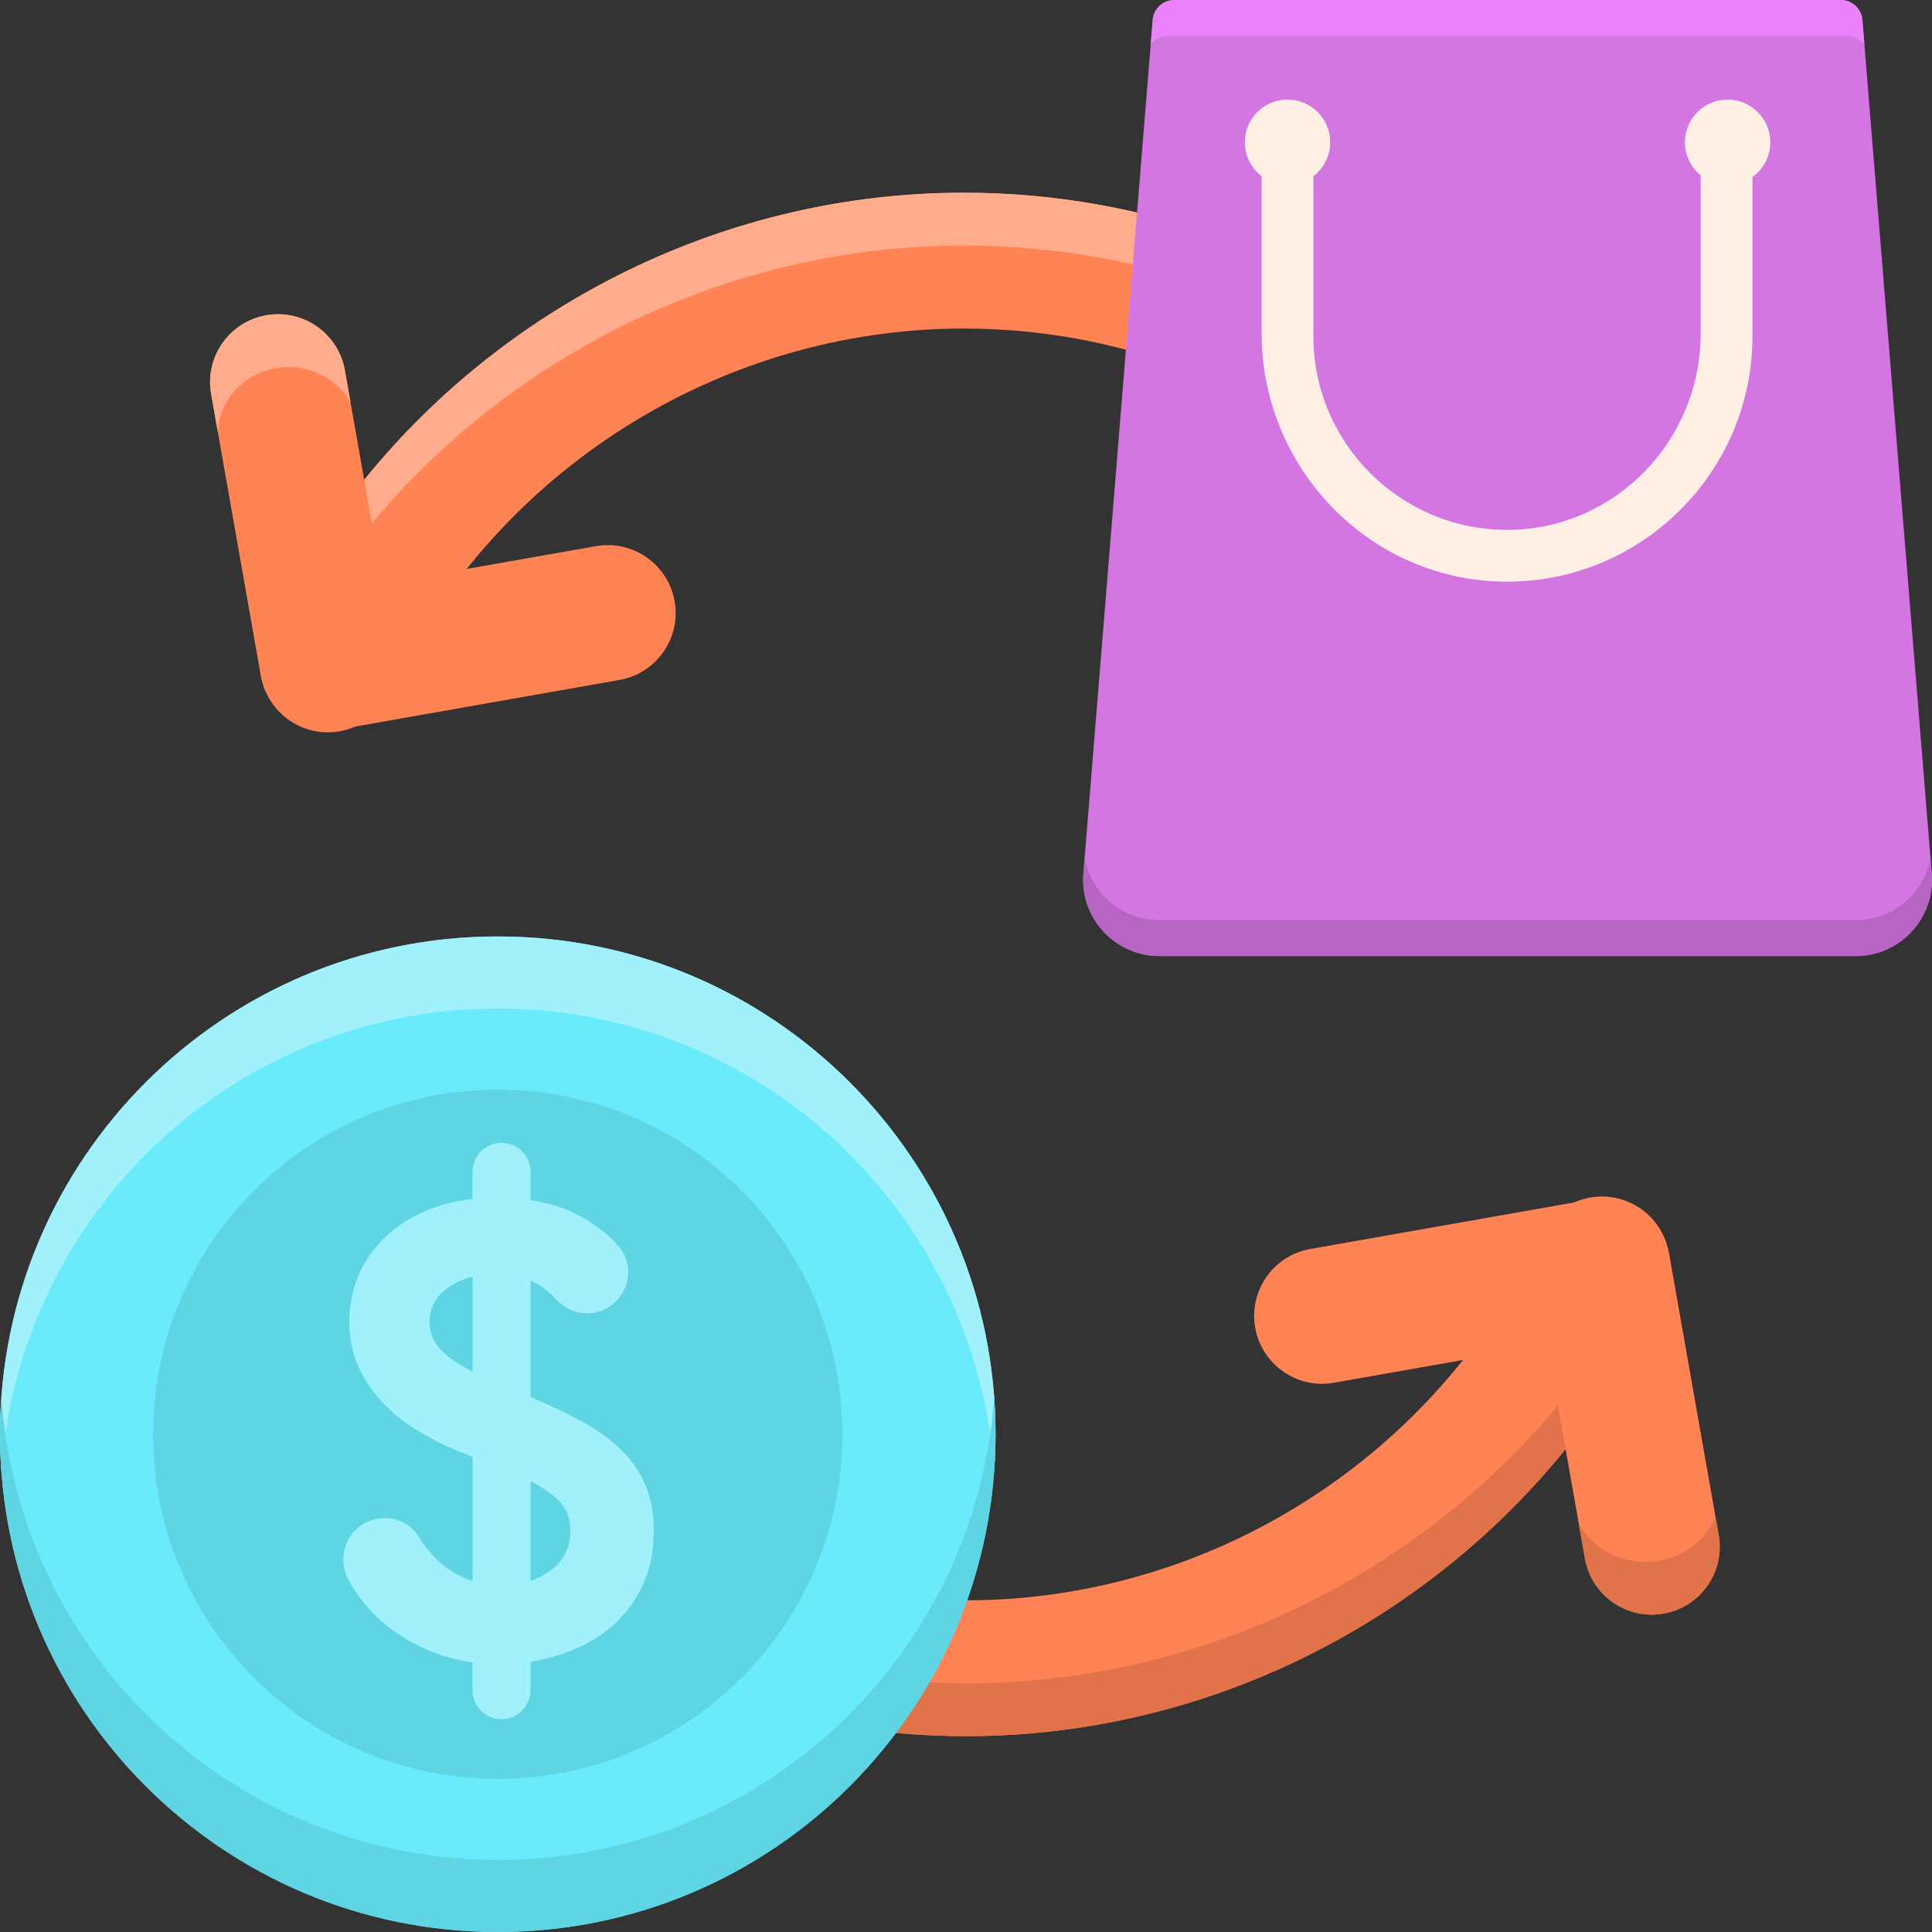 <svg height="512pt" viewBox="0 0 512 512" width="512pt" xmlns="http://www.w3.org/2000/svg"><rect x="0" y="0" width="512" height="512" fill="#333333" stroke="none"/><path d="m437.727 235.672c-8.375 0-15.871-5.875-17.617-14.395-15.914-77.766-85.176-134.211-164.691-134.211-64.859 0-124.609 37.945-152.223 96.668-4.23 8.996-14.957 12.859-23.949 8.633-8.992-4.23-12.859-14.953-8.629-23.949 33.52-71.289 106.059-117.352 184.801-117.352 96.539 0 180.633 68.551 199.961 162.992 1.992 9.742-4.289 19.25-14.027 21.246-1.215.246-2.43.367-3.625.367zm0 0" fill="#ff8354"/><path d="m86.773 193.559c-3.668 0-7.281-1.121-10.324-3.254-3.914-2.738-6.574-6.918-7.402-11.621l-13.098-74.281c-1.727-9.789 4.809-19.125 14.598-20.852 9.793-1.727 19.129 4.809 20.852 14.598l9.973 56.559 56.559-9.973c9.789-1.723 19.125 4.809 20.852 14.602 1.727 9.789-4.812 19.125-14.602 20.852l-74.281 13.098c-1.039.184-2.086.273-3.125.273zm0 0" fill="#ff8354"/><g fill="#ffac8c"><path d="m69.609 180.926c.207.73.441 1.453.738 2.152.016-.035.031-.07.043-.109-.297-.66-.562-1.344-.781-2.043zm0 0"/><path d="m455.379 214.059c-19.324-94.441-103.422-162.992-199.957-162.992-62.262 0-120.621 28.816-158.902 76.109l2.031 11.512c38.297-45.816 95.707-73.621 156.871-73.621 95.215 0 178.277 66.703 199.082 159.145 1.223-3.121 1.598-6.617.875-10.152zm0 0"/><path d="m68.887 177.789.156.895c.012.055.027.105.035.156zm0 0"/><path d="m73.195 97.547c8.113-1.367 15.914 2.48 19.688 9.023l-1.484-8.422c-1.723-9.789-11.062-16.324-20.852-14.598-9.789 1.727-16.328 11.062-14.598 20.852l1.758 9.984c.418-8.207 6.684-15.352 15.488-16.84zm0 0"/></g><path d="m256 460.105c-96.539 0-180.633-68.547-199.961-162.992-1.992-9.738 4.289-19.25 14.027-21.242 9.734-1.992 19.25 4.285 21.242 14.023 15.914 77.766 85.176 134.211 164.695 134.211 64.859 0 124.609-37.945 152.219-96.668 4.23-9 14.957-12.859 23.949-8.633 8.996 4.23 12.859 14.953 8.629 23.949-33.52 71.289-106.059 117.352-184.801 117.352zm0 0" fill="#ff8354"/><path d="m412.871 372.484c-38.301 45.82-95.711 73.621-156.871 73.621-95.215 0-178.281-66.699-199.086-159.141-1.219 3.125-1.598 6.621-.875 10.148 19.328 94.445 103.422 162.992 199.957 162.992 62.262 0 120.621-28.812 158.902-76.105zm0 0" fill="#e0734a"/><path d="m441.801 330.219c-.203-.723-.438-1.434-.73-2.125-.012.035-.027.07-.043.105.293.652.559 1.324.773 2.02zm0 0" fill="#e0734a"/><path d="m437.723 427.902c-8.57 0-16.164-6.141-17.703-14.875l-9.973-56.555-56.555 9.973c-9.789 1.73-19.125-4.809-20.852-14.598-1.727-9.793 4.809-19.129 14.598-20.855l74.285-13.098c9.789-1.723 19.125 4.812 20.852 14.602l13.098 74.281c1.727 9.789-4.812 19.125-14.602 20.852-1.059.184-2.109.273-3.148.273zm0 0" fill="#ff8354"/><path d="m455.473 406.773-.859-4.879c-2.293 5.914-7.887 10.562-15.121 11.73-1.156.188-2.305.277-3.441.277-7.555 0-14.41-4.004-17.664-10.133l1.633 9.254c1.539 8.734 9.133 14.875 17.707 14.875 1.039 0 2.09-.09 3.148-.273 9.785-1.727 16.324-11.062 14.598-20.852zm0 0" fill="#e0734a"/><path d="m491.758 253.375h-184.48c-11.824 0-21.133-10.094-20.172-21.879l18.371-226.211c.242-2.984 2.738-5.285 5.734-5.285h176.613c2.996 0 5.492 2.301 5.734 5.285l18.375 226.211c.957 11.785-8.352 21.879-20.176 21.879zm0 0" fill="#d476e2"/><path d="m309.637 9.512h179.758c1.914 0 3.625.902 4.695 2.312l-.531-6.539c-.242-2.984-2.738-5.285-5.734-5.285h-176.613c-2.996 0-5.492 2.301-5.734 5.285l-.531 6.539c1.07-1.41 2.781-2.312 4.691-2.312zm0 0" fill="#ea82fa"/><path d="m511.605 227.484c-1.793 9.258-9.922 16.383-19.848 16.383h-184.48c-9.93 0-18.059-7.125-19.852-16.383l-.324 4.012c-.961 11.785 8.348 21.879 20.172 21.879h184.48c11.824 0 21.133-10.094 20.176-21.879zm0 0" fill="#b665c2"/><path d="m352.516 37.707c0 6.246-5.066 11.312-11.312 11.312-6.25 0-11.316-5.066-11.316-11.312 0-6.25 5.066-11.316 11.316-11.316 6.246 0 11.312 5.066 11.312 11.316zm0 0" fill="#ffefe4"/><path d="m469.148 37.707c0 6.246-5.066 11.312-11.312 11.312-6.25 0-11.316-5.066-11.316-11.312 0-6.25 5.066-11.316 11.316-11.316 6.246 0 11.312 5.066 11.312 11.316zm0 0" fill="#ffefe4"/><path d="m457.551 31.531c-3.785 0-6.859 3.074-6.859 6.859v50.062c0 28.25-22.559 51.691-50.809 51.969-28.523.273-51.82-22.852-51.82-51.312v-50.715c0-3.789-3.074-6.859-6.859-6.859-3.789 0-6.859 3.07-6.859 6.859v49.883c0 35.809 28.59 65.516 64.391 65.863 36.156.348 65.68-28.957 65.68-65.031v-50.715c-.004-3.789-3.074-6.863-6.863-6.863zm0 0" fill="#ffefe4"/><path d="m263.828 380.086c0 72.855-59.059 131.914-131.914 131.914-72.855 0-131.914-59.059-131.914-131.914 0-72.855 59.059-131.914 131.914-131.914 72.855 0 131.914 59.059 131.914 131.914zm0 0" fill="#69ebfc"/><path d="m131.914 267.27c69.641 0 126.633 53.973 131.531 122.367.227-3.16.383-6.336.383-9.551 0-72.855-59.059-131.914-131.914-131.914-72.855 0-131.914 59.059-131.914 131.914 0 3.215.156 6.391.383 9.551 4.898-68.395 61.895-122.367 131.531-122.367zm0 0" fill="#a1f1fc"/><path d="m131.914 492.902c-69.641 0-126.633-53.973-131.531-122.367-.227 3.16-.383 6.336-.383 9.551 0 72.855 59.059 131.914 131.914 131.914 72.855 0 131.914-59.059 131.914-131.914 0-3.215-.156-6.391-.383-9.551-4.898 68.395-61.891 122.367-131.531 122.367zm0 0" fill="#5fd4e3"/><path d="m223.238 380.086c0 50.438-40.887 91.324-91.324 91.324s-91.324-40.887-91.324-91.324 40.887-91.324 91.324-91.324 91.324 40.887 91.324 91.324zm0 0" fill="#5fd4e3"/><path d="m125.23 440.562c-8.633-1.266-16.316-4.602-23.055-10.02-3.934-3.156-7.203-7.117-9.816-11.879-3.172-5.777-.695-13.043 5.406-15.535 4.852-1.984 10.539-.301 13.246 4.188.871 1.445 1.871 2.824 3.004 4.137 3.102 3.629 6.84 6.137 11.215 7.512v-32.82l-1.539-.695c-4.262-1.609-8.27-3.504-12.008-5.703-3.742-2.18-7.027-4.719-9.844-7.594-2.836-2.875-5.082-6.129-6.742-9.762-1.676-3.629-2.52-7.688-2.52-12.184 0-4.141.758-8.059 2.25-11.746 1.512-3.68 3.656-6.969 6.488-9.844 2.82-2.879 6.238-5.273 10.281-7.172 4.023-1.902 8.57-3.137 13.633-3.715v-7.168c0-4.246 3.445-7.688 7.691-7.688 4.242 0 7.688 3.441 7.688 7.688v7.512c4.609.688 8.617 1.902 12.008 3.629 3.402 1.73 6.312 3.742 8.82 5.961.961.855 1.895 1.875 2.773 2.973 4.363 5.465 2.148 13.629-4.238 16.48-4.375 1.949-9.41.73-12.633-2.82-1.691-1.859-3.91-3.688-6.73-4.977v30.926c4.961 2.078 9.441 4.211 13.48 6.398 4.023 2.188 7.48 4.66 10.363 7.426 2.887 2.758 5.066 5.902 6.559 9.41 1.508 3.523 2.246 7.578 2.246 12.184 0 5.184-.887 9.793-2.664 13.816-1.797 4.035-4.18 7.488-7.18 10.367-3.004 2.883-6.473 5.188-10.449 6.918-3.973 1.727-8.098 2.934-12.359 3.621v7.512c0 4.246-3.441 7.688-7.688 7.688-4.246 0-7.688-3.441-7.688-7.688zm-11.383-90.352c0 2.766.887 5.156 2.664 7.168 1.793 2.02 4.695 4.066 8.719 6.141v-25.223c-3.453.922-6.203 2.414-8.281 4.484-2.082 2.078-3.102 4.555-3.102 7.43zm37.309 55.633c0-2.996-.801-5.477-2.43-7.43-1.609-1.961-4.312-3.918-8.117-5.879v26.43c3.121-1.031 5.652-2.672 7.613-4.922 1.945-2.246 2.934-4.98 2.934-8.199zm0 0" fill="#a1f1fc"/></svg>